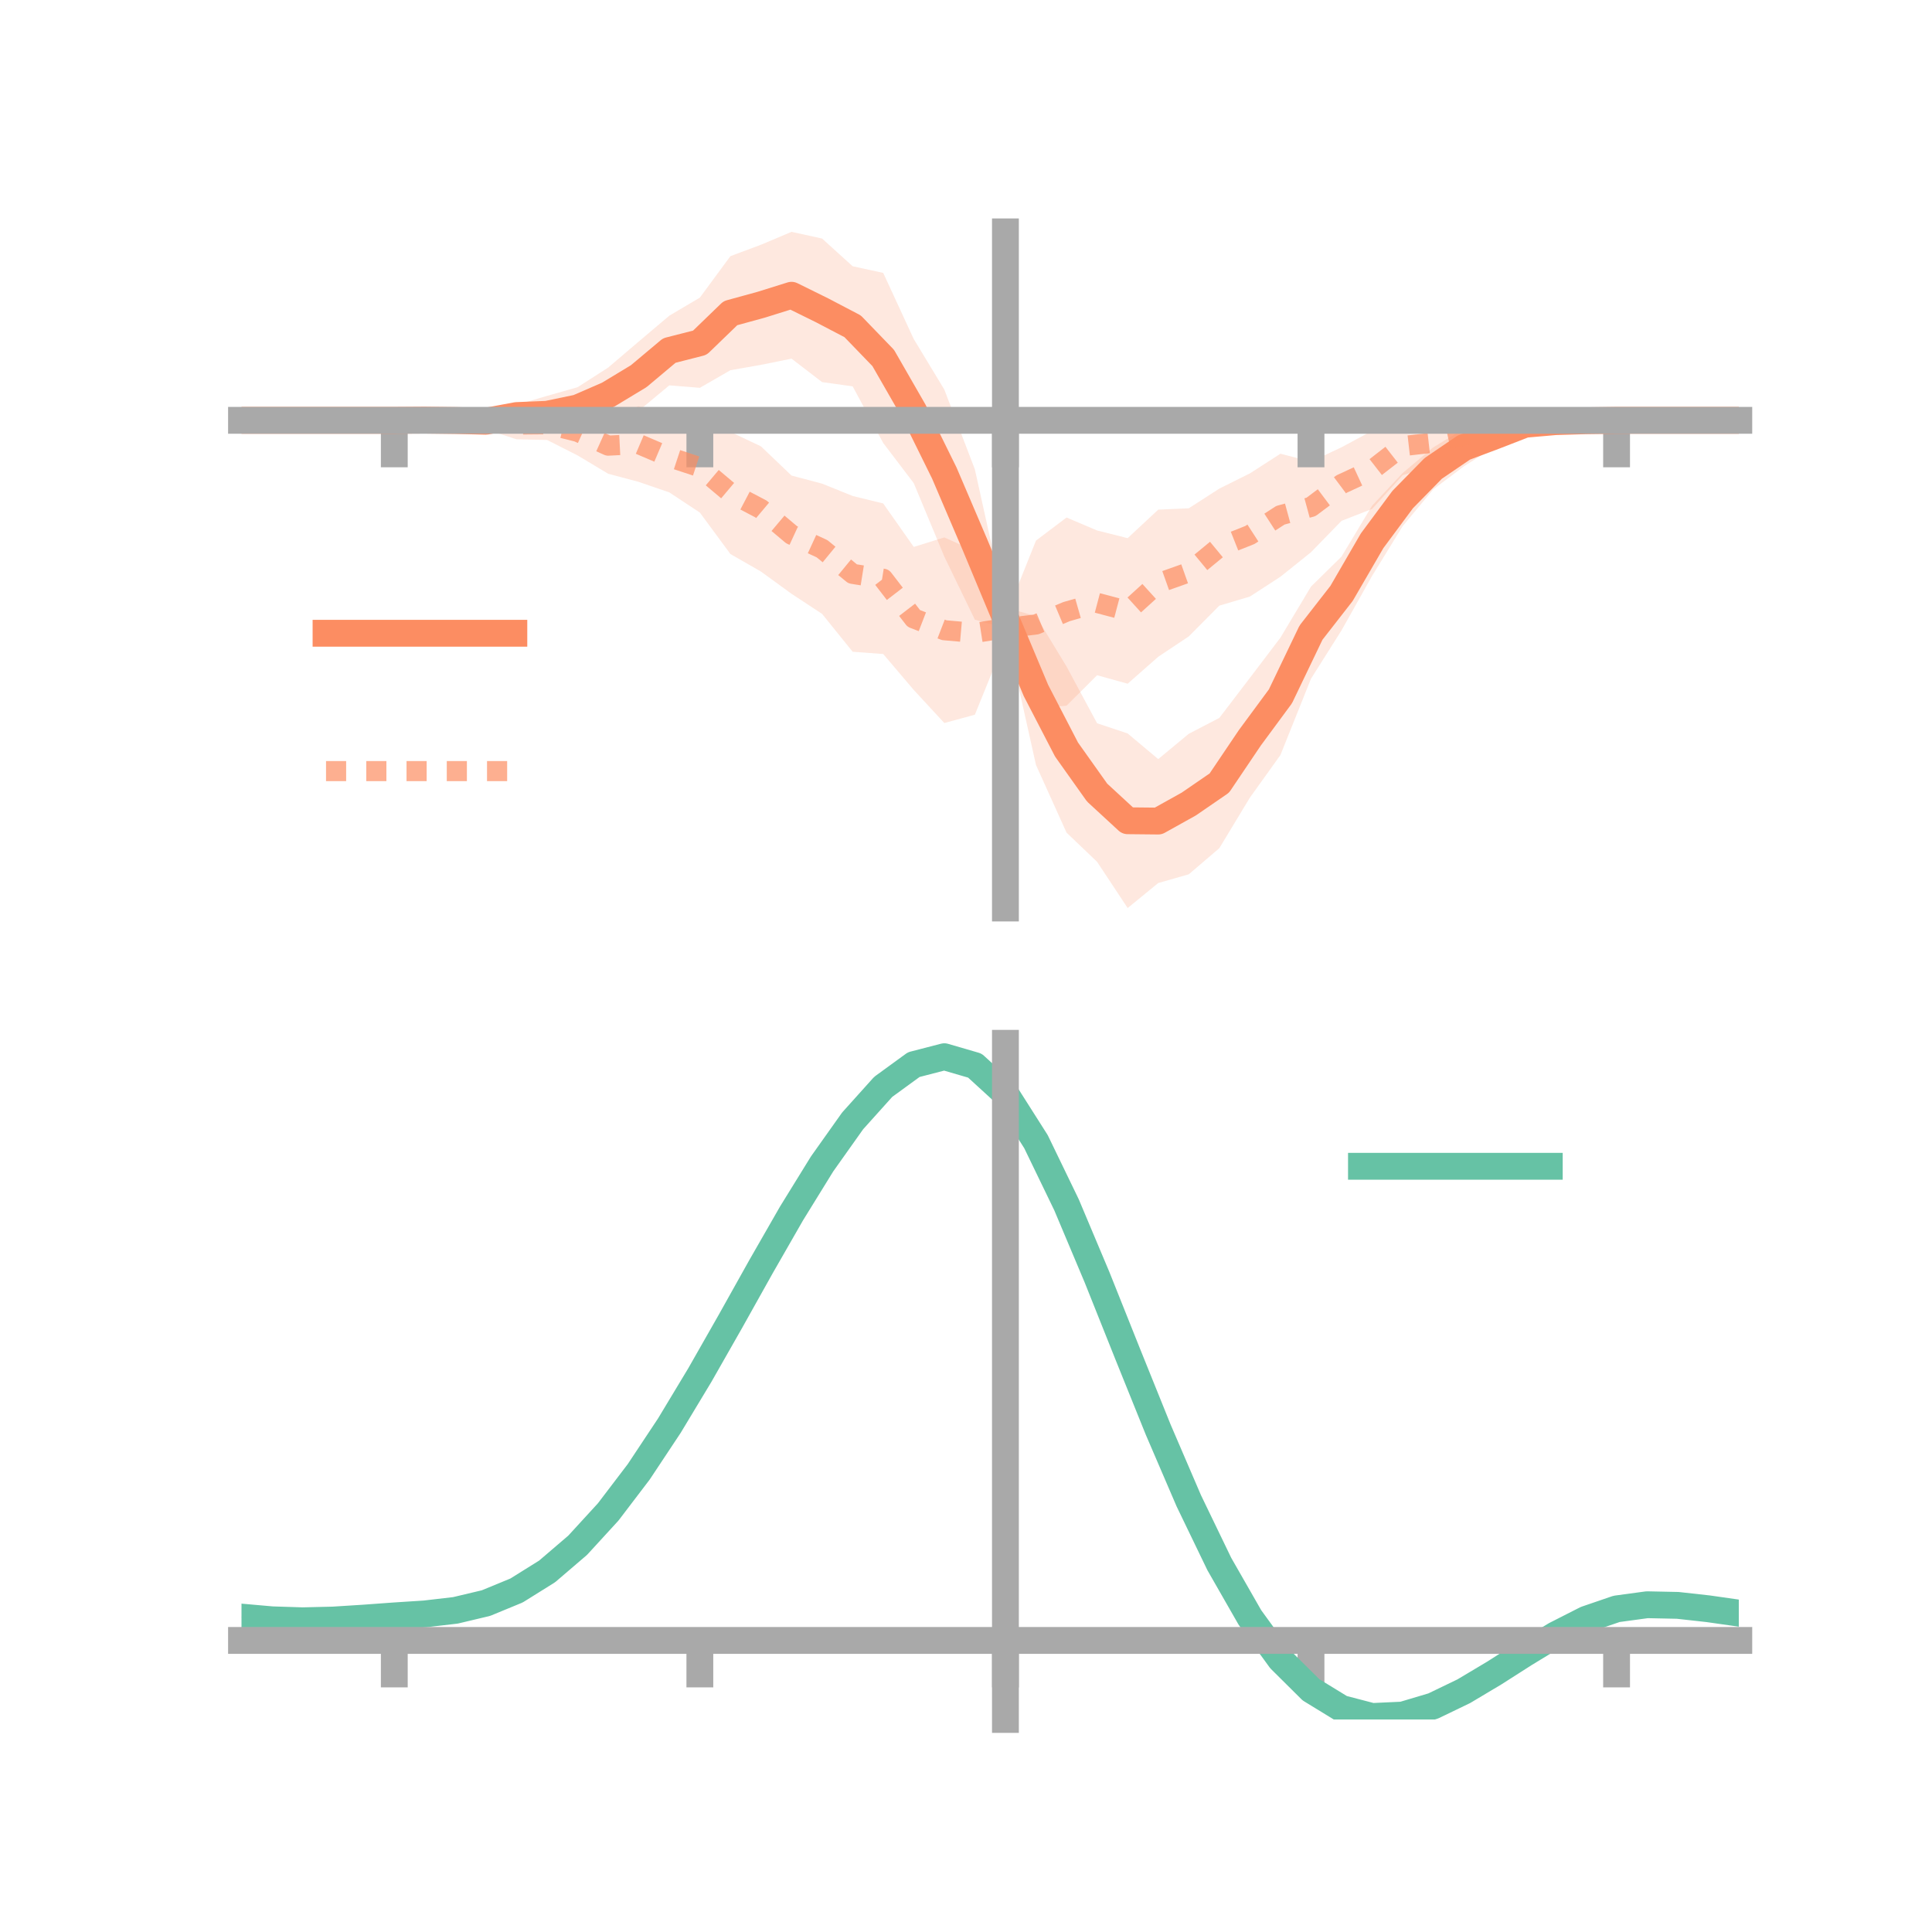 <?xml version="1.0" encoding="utf-8" standalone="no"?>
<!DOCTYPE svg PUBLIC "-//W3C//DTD SVG 1.1//EN"
  "http://www.w3.org/Graphics/SVG/1.1/DTD/svg11.dtd">
<!-- Created with matplotlib (https://matplotlib.org/) -->
<svg height="144pt" version="1.1" viewBox="0 0 144 144" width="144pt" xmlns="http://www.w3.org/2000/svg" xmlns:xlink="http://www.w3.org/1999/xlink">
 <defs>
  <style type="text/css">*{stroke-linecap:butt;stroke-linejoin:round;}</style>
 </defs>
 <g id="figure_1">
  <g id="patch_1">
   <path d="M 0 144 
L 144 144 
L 144 0 
L 0 0 
z
" style="fill:none;"/>
  </g>
  <g id="axes_1">
   <g id="patch_2">
    <path d="M 18 67.68 
L 129.6 67.68 
L 129.6 17.28 
L 18 17.28 
z
" style="fill:none;"/>
   </g>
   <g id="PolyCollection_1">
    <path clip-path="url(#p7d85b3edb2)" d="M 18 31.328 
L 18 31.328 
L 20.278 31.328 
L 22.555 31.328 
L 24.833 31.328 
L 27.11 31.328 
L 29.388 31.328 
L 31.665 31.155 
L 33.943 31.036 
L 36.22 30.856 
L 38.498 30.173 
L 40.776 29.507 
L 43.053 28.859 
L 45.331 27.396 
L 47.608 25.456 
L 49.886 23.53 
L 52.163 22.182 
L 54.441 19.091 
L 56.718 18.242 
L 58.996 17.28 
L 61.273 17.779 
L 63.551 19.845 
L 65.829 20.34 
L 68.106 25.271 
L 70.384 29.034 
L 72.661 34.983 
L 74.939 45.28 
L 77.216 45.925 
L 79.494 49.677 
L 81.771 53.909 
L 84.049 54.667 
L 86.327 56.579 
L 88.604 54.692 
L 90.882 53.509 
L 93.159 50.526 
L 95.437 47.526 
L 97.714 43.722 
L 99.992 41.482 
L 102.269 37.69 
L 104.547 35.256 
L 106.824 33.346 
L 109.102 31.96 
L 111.38 31.696 
L 113.657 31.079 
L 115.935 31.119 
L 118.212 31.197 
L 120.49 31.328 
L 122.767 31.328 
L 125.045 31.328 
L 127.322 31.328 
L 129.6 31.328 
L 129.6 31.328 
L 129.6 31.328 
L 127.322 31.328 
L 125.045 31.328 
L 122.767 31.328 
L 120.49 31.328 
L 118.212 31.521 
L 115.935 31.732 
L 113.657 32.169 
L 111.38 33.319 
L 109.102 34.763 
L 106.824 36.478 
L 104.547 39.215 
L 102.269 42.921 
L 99.992 46.979 
L 97.714 50.587 
L 95.437 56.275 
L 93.159 59.451 
L 90.882 63.219 
L 88.604 65.166 
L 86.327 65.816 
L 84.049 67.68 
L 81.771 64.236 
L 79.494 62.06 
L 77.216 57.016 
L 74.939 46.817 
L 72.661 46.189 
L 70.384 41.486 
L 68.106 36.011 
L 65.829 33.018 
L 63.551 28.796 
L 61.273 28.479 
L 58.996 26.732 
L 56.718 27.194 
L 54.441 27.593 
L 52.163 28.906 
L 49.886 28.722 
L 47.608 30.619 
L 45.331 31.435 
L 43.053 31.949 
L 40.776 32.249 
L 38.498 31.773 
L 36.22 31.94 
L 33.943 31.648 
L 31.665 31.471 
L 29.388 31.328 
L 27.11 31.328 
L 24.833 31.328 
L 22.555 31.328 
L 20.278 31.328 
L 18 31.328 
z
" style="fill:#fc8d62;fill-opacity:0.2;"/>
   </g>
   <g id="PolyCollection_2">
    <path clip-path="url(#p7d85b3edb2)" d="M 18 31.328 
L 18 31.328 
L 20.278 31.328 
L 22.555 31.328 
L 24.833 31.328 
L 27.11 31.328 
L 29.388 31.328 
L 31.665 31.217 
L 33.943 31.006 
L 36.22 30.772 
L 38.498 30.542 
L 40.776 30.449 
L 43.053 30.426 
L 45.331 31.116 
L 47.608 30.281 
L 49.886 31.442 
L 52.163 31.442 
L 54.441 32.189 
L 56.718 33.269 
L 58.996 35.445 
L 61.273 36.047 
L 63.551 36.967 
L 65.829 37.525 
L 68.106 40.764 
L 70.384 40.056 
L 72.661 41.078 
L 74.939 45.987 
L 77.216 40.293 
L 79.494 38.572 
L 81.771 39.539 
L 84.049 40.111 
L 86.327 37.986 
L 88.604 37.885 
L 90.882 36.417 
L 93.159 35.285 
L 95.437 33.817 
L 97.714 34.408 
L 99.992 33.337 
L 102.269 32.11 
L 104.547 31.084 
L 106.824 31.265 
L 109.102 31.31 
L 111.38 30.678 
L 113.657 30.966 
L 115.935 31.137 
L 118.212 31.193 
L 120.49 31.328 
L 122.767 31.328 
L 125.045 31.328 
L 127.322 31.328 
L 129.6 31.328 
L 129.6 31.328 
L 129.6 31.328 
L 127.322 31.328 
L 125.045 31.328 
L 122.767 31.328 
L 120.49 31.328 
L 118.212 31.447 
L 115.935 31.749 
L 113.657 32.228 
L 111.38 32.908 
L 109.102 33.656 
L 106.824 34.719 
L 104.547 35.417 
L 102.269 37.933 
L 99.992 38.82 
L 97.714 41.16 
L 95.437 42.986 
L 93.159 44.465 
L 90.882 45.141 
L 88.604 47.435 
L 86.327 48.953 
L 84.049 50.96 
L 81.771 50.328 
L 79.494 52.6 
L 77.216 52.794 
L 74.939 47.65 
L 72.661 53.27 
L 70.384 53.89 
L 68.106 51.424 
L 65.829 48.747 
L 63.551 48.577 
L 61.273 45.755 
L 58.996 44.258 
L 56.718 42.601 
L 54.441 41.294 
L 52.163 38.204 
L 49.886 36.7 
L 47.608 35.919 
L 45.331 35.311 
L 43.053 33.946 
L 40.776 32.793 
L 38.498 32.742 
L 36.22 32.003 
L 33.943 31.616 
L 31.665 31.479 
L 29.388 31.328 
L 27.11 31.328 
L 24.833 31.328 
L 22.555 31.328 
L 20.278 31.328 
L 18 31.328 
z
" style="fill:#fc8d62;fill-opacity:0.2;"/>
   </g>
   <g id="matplotlib.axis_1">
    <g id="xtick_1">
     <g id="line2d_1">
      <defs>
       <path d="M 0 0 
L 0 3.5 
" id="m624b4950c9" style="stroke:#a9a9a9;stroke-width:2;"/>
      </defs>
      <g>
       <use style="fill:#a9a9a9;stroke:#a9a9a9;stroke-width:2;" x="29.388" xlink:href="#m624b4950c9" y="31.328"/>
      </g>
     </g>
    </g>
    <g id="xtick_2">
     <g id="line2d_2">
      <g>
       <use style="fill:#a9a9a9;stroke:#a9a9a9;stroke-width:2;" x="52.163" xlink:href="#m624b4950c9" y="31.328"/>
      </g>
     </g>
    </g>
    <g id="xtick_3">
     <g id="line2d_3">
      <g>
       <use style="fill:#a9a9a9;stroke:#a9a9a9;stroke-width:2;" x="74.939" xlink:href="#m624b4950c9" y="31.328"/>
      </g>
     </g>
    </g>
    <g id="xtick_4">
     <g id="line2d_4">
      <g>
       <use style="fill:#a9a9a9;stroke:#a9a9a9;stroke-width:2;" x="97.714" xlink:href="#m624b4950c9" y="31.328"/>
      </g>
     </g>
    </g>
    <g id="xtick_5">
     <g id="line2d_5">
      <g>
       <use style="fill:#a9a9a9;stroke:#a9a9a9;stroke-width:2;" x="120.49" xlink:href="#m624b4950c9" y="31.328"/>
      </g>
     </g>
    </g>
   </g>
   <g id="matplotlib.axis_2"/>
   <g id="line2d_6">
    <path clip-path="url(#p7d85b3edb2)" d="M 18 31.328 
L 20.278 31.328 
L 22.555 31.328 
L 24.833 31.328 
L 27.11 31.328 
L 29.388 31.328 
L 31.665 31.313 
L 33.943 31.342 
L 36.22 31.398 
L 38.498 30.973 
L 40.776 30.878 
L 43.053 30.404 
L 45.331 29.415 
L 47.608 28.038 
L 49.886 26.126 
L 52.163 25.544 
L 54.441 23.342 
L 56.718 22.718 
L 58.996 22.006 
L 61.273 23.129 
L 63.551 24.321 
L 65.829 26.679 
L 68.106 30.641 
L 70.384 35.26 
L 72.661 40.586 
L 74.939 46.049 
L 77.216 51.47 
L 79.494 55.868 
L 81.771 59.073 
L 84.049 61.174 
L 86.327 61.197 
L 88.604 59.929 
L 90.882 58.364 
L 93.159 54.988 
L 95.437 51.9 
L 97.714 47.154 
L 99.992 44.23 
L 102.269 40.306 
L 104.547 37.235 
L 106.824 34.912 
L 109.102 33.361 
L 111.38 32.508 
L 113.657 31.624 
L 115.935 31.426 
L 118.212 31.359 
L 120.49 31.328 
L 122.767 31.328 
L 125.045 31.328 
L 127.322 31.328 
L 129.6 31.328 
" style="fill:none;stroke:#fc8d62;stroke-linecap:square;stroke-width:2;"/>
   </g>
   <g id="line2d_7">
    <path clip-path="url(#p7d85b3edb2)" d="M 18 31.328 
L 20.278 31.328 
L 22.555 31.328 
L 24.833 31.328 
L 27.11 31.328 
L 29.388 31.328 
L 31.665 31.348 
L 33.943 31.311 
L 36.22 31.387 
L 38.498 31.642 
L 40.776 31.621 
L 43.053 32.186 
L 45.331 33.214 
L 47.608 33.1 
L 49.886 34.071 
L 52.163 34.823 
L 54.441 36.742 
L 56.718 37.935 
L 58.996 39.852 
L 61.273 40.901 
L 63.551 42.772 
L 65.829 43.136 
L 68.106 46.094 
L 70.384 46.973 
L 72.661 47.174 
L 74.939 46.818 
L 77.216 46.544 
L 79.494 45.586 
L 81.771 44.934 
L 84.049 45.536 
L 86.327 43.469 
L 88.604 42.66 
L 90.882 40.779 
L 93.159 39.875 
L 95.437 38.402 
L 97.714 37.784 
L 99.992 36.079 
L 102.269 35.022 
L 104.547 33.251 
L 106.824 32.992 
L 109.102 32.483 
L 111.38 31.793 
L 113.657 31.597 
L 115.935 31.443 
L 118.212 31.32 
L 120.49 31.328 
L 122.767 31.328 
L 125.045 31.328 
L 127.322 31.328 
L 129.6 31.328 
" style="fill:none;stroke:#fc8d62;stroke-dasharray:1.5,1.5;stroke-dashoffset:0;stroke-opacity:0.7;stroke-width:1.5;"/>
   </g>
   <g id="patch_3">
    <path d="M 74.939 67.68 
L 74.939 17.28 
" style="fill:none;stroke:#a9a9a9;stroke-linecap:square;stroke-linejoin:miter;stroke-width:2;"/>
   </g>
   <g id="patch_4">
    <path d="M 129.6 67.68 
L 129.6 17.28 
" style="fill:none;"/>
   </g>
   <g id="patch_5">
    <path d="M 18 31.328 
L 129.6 31.328 
" style="fill:none;stroke:#a9a9a9;stroke-linecap:square;stroke-linejoin:miter;stroke-width:2;"/>
   </g>
   <g id="patch_6">
    <path d="M 18 17.28 
L 129.6 17.28 
" style="fill:none;"/>
   </g>
   <g id="legend_1">
    <g id="line2d_8">
     <path d="M 24.3 47.2 
L 38.3 47.2 
" style="fill:none;stroke:#fc8d62;stroke-linecap:square;stroke-width:2;"/>
    </g>
    <g id="line2d_9"/>
    <g id="text_1">
     <!--   -->
     <g transform="translate(43.9 49.65)scale(0.07 -0.07)">
      <defs>
       <path id="DejaVuSans-32"/>
      </defs>
      <use xlink:href="#DejaVuSans-32"/>
     </g>
    </g>
    <g id="line2d_10">
     <path d="M 24.3 57.474 
L 38.3 57.474 
" style="fill:none;stroke:#fc8d62;stroke-dasharray:1.5,1.5;stroke-dashoffset:0;stroke-opacity:0.7;stroke-width:1.5;"/>
    </g>
    <g id="line2d_11"/>
    <g id="text_2">
     <!--   -->
     <g transform="translate(43.9 59.924)scale(0.07 -0.07)">
      <use xlink:href="#DejaVuSans-32"/>
     </g>
    </g>
   </g>
  </g>
  <g id="axes_2">
   <g id="patch_7">
    <path d="M 18 128.16 
L 129.6 128.16 
L 129.6 77.76 
L 18 77.76 
z
" style="fill:none;"/>
   </g>
   <g id="PolyCollection_3">
    <path clip-path="url(#pee3ed93264)" d="M 18 120.573 
L 18 120.488 
L 20.278 120.699 
L 22.555 120.773 
L 24.833 120.713 
L 27.11 120.561 
L 29.388 120.387 
L 31.665 120.234 
L 33.943 119.964 
L 36.22 119.416 
L 38.498 118.466 
L 40.776 117.021 
L 43.053 115.03 
L 45.331 112.485 
L 47.608 109.419 
L 49.886 105.897 
L 52.163 102.021 
L 54.441 97.921 
L 56.718 93.75 
L 58.996 89.684 
L 61.273 85.912 
L 63.551 82.632 
L 65.829 80.047 
L 68.106 78.358 
L 70.384 77.76 
L 72.661 78.438 
L 74.939 80.558 
L 77.216 84.199 
L 79.494 88.984 
L 81.771 94.478 
L 84.049 100.274 
L 86.327 106.015 
L 88.604 111.403 
L 90.882 116.202 
L 93.159 120.244 
L 95.437 123.426 
L 97.714 125.71 
L 99.992 127.116 
L 102.269 127.715 
L 104.547 127.616 
L 106.824 126.952 
L 109.102 125.873 
L 111.38 124.541 
L 113.657 123.115 
L 115.935 121.754 
L 118.212 120.611 
L 120.49 119.835 
L 122.767 119.527 
L 125.045 119.579 
L 127.322 119.84 
L 129.6 120.178 
L 129.6 120.288 
L 129.6 120.288 
L 127.322 119.975 
L 125.045 119.731 
L 122.767 119.688 
L 120.49 119.999 
L 118.212 120.783 
L 115.935 121.956 
L 113.657 123.366 
L 111.38 124.849 
L 109.102 126.235 
L 106.824 127.355 
L 104.547 128.046 
L 102.269 128.16 
L 99.992 127.571 
L 97.714 126.187 
L 95.437 123.954 
L 93.159 120.862 
L 90.882 116.95 
L 88.604 112.312 
L 86.327 107.105 
L 84.049 101.553 
L 81.771 95.943 
L 79.494 90.621 
L 77.216 85.984 
L 74.939 82.458 
L 72.661 80.411 
L 70.384 79.762 
L 68.106 80.343 
L 65.829 81.971 
L 63.551 84.454 
L 61.273 87.596 
L 58.996 91.202 
L 56.718 95.081 
L 54.441 99.053 
L 52.163 102.952 
L 49.886 106.635 
L 47.608 109.981 
L 45.331 112.897 
L 43.053 115.323 
L 40.776 117.231 
L 38.498 118.628 
L 36.22 119.555 
L 33.943 120.089 
L 31.665 120.35 
L 29.388 120.491 
L 27.11 120.65 
L 24.833 120.784 
L 22.555 120.832 
L 20.278 120.763 
L 18 120.573 
z
" style="fill:#66c2a5;fill-opacity:0.2;"/>
   </g>
   <g id="matplotlib.axis_3">
    <g id="xtick_6">
     <g id="line2d_12">
      <g>
       <use style="fill:#a9a9a9;stroke:#a9a9a9;stroke-width:2;" x="29.388" xlink:href="#m624b4950c9" y="122.268"/>
      </g>
     </g>
    </g>
    <g id="xtick_7">
     <g id="line2d_13">
      <g>
       <use style="fill:#a9a9a9;stroke:#a9a9a9;stroke-width:2;" x="52.163" xlink:href="#m624b4950c9" y="122.268"/>
      </g>
     </g>
    </g>
    <g id="xtick_8">
     <g id="line2d_14">
      <g>
       <use style="fill:#a9a9a9;stroke:#a9a9a9;stroke-width:2;" x="74.939" xlink:href="#m624b4950c9" y="122.268"/>
      </g>
     </g>
    </g>
    <g id="xtick_9">
     <g id="line2d_15">
      <g>
       <use style="fill:#a9a9a9;stroke:#a9a9a9;stroke-width:2;" x="97.714" xlink:href="#m624b4950c9" y="122.268"/>
      </g>
     </g>
    </g>
    <g id="xtick_10">
     <g id="line2d_16">
      <g>
       <use style="fill:#a9a9a9;stroke:#a9a9a9;stroke-width:2;" x="120.49" xlink:href="#m624b4950c9" y="122.268"/>
      </g>
     </g>
    </g>
   </g>
   <g id="matplotlib.axis_4"/>
   <g id="line2d_17">
    <path clip-path="url(#pee3ed93264)" d="M 18 120.53 
L 20.278 120.731 
L 22.555 120.803 
L 24.833 120.749 
L 27.11 120.605 
L 29.388 120.439 
L 31.665 120.292 
L 33.943 120.027 
L 36.22 119.486 
L 38.498 118.547 
L 40.776 117.126 
L 43.053 115.177 
L 45.331 112.691 
L 47.608 109.7 
L 49.886 106.266 
L 52.163 102.487 
L 54.441 98.487 
L 56.718 94.415 
L 58.996 90.443 
L 61.273 86.754 
L 63.551 83.543 
L 65.829 81.009 
L 68.106 79.351 
L 70.384 78.761 
L 72.661 79.424 
L 74.939 81.508 
L 77.216 85.092 
L 79.494 89.803 
L 81.771 95.21 
L 84.049 100.914 
L 86.327 106.56 
L 88.604 111.857 
L 90.882 116.576 
L 93.159 120.553 
L 95.437 123.69 
L 97.714 125.949 
L 99.992 127.343 
L 102.269 127.937 
L 104.547 127.831 
L 106.824 127.153 
L 109.102 126.054 
L 111.38 124.695 
L 113.657 123.241 
L 115.935 121.855 
L 118.212 120.697 
L 120.49 119.917 
L 122.767 119.608 
L 125.045 119.655 
L 127.322 119.908 
L 129.6 120.233 
" style="fill:none;stroke:#66c2a5;stroke-linecap:square;stroke-width:2;"/>
   </g>
   <g id="patch_8">
    <path d="M 74.939 128.16 
L 74.939 77.76 
" style="fill:none;stroke:#a9a9a9;stroke-linecap:square;stroke-linejoin:miter;stroke-width:2;"/>
   </g>
   <g id="patch_9">
    <path d="M 129.6 128.16 
L 129.6 77.76 
" style="fill:none;"/>
   </g>
   <g id="patch_10">
    <path d="M 18 122.268 
L 129.6 122.268 
" style="fill:none;stroke:#a9a9a9;stroke-linecap:square;stroke-linejoin:miter;stroke-width:2;"/>
   </g>
   <g id="patch_11">
    <path d="M 18 77.76 
L 129.6 77.76 
" style="fill:none;"/>
   </g>
   <g id="legend_2">
    <g id="line2d_18">
     <path d="M 101.475 86.929 
L 115.475 86.929 
" style="fill:none;stroke:#66c2a5;stroke-linecap:square;stroke-width:2;"/>
    </g>
    <g id="line2d_19"/>
    <g id="text_3">
     <!--   -->
     <g transform="translate(121.075 89.379)scale(0.07 -0.07)">
      <use xlink:href="#DejaVuSans-32"/>
     </g>
    </g>
   </g>
  </g>
 </g>
 <defs>
  <clipPath id="p7d85b3edb2">
   <rect height="50.4" width="111.6" x="18" y="17.28"/>
  </clipPath>
  <clipPath id="pee3ed93264">
   <rect height="50.4" width="111.6" x="18" y="77.76"/>
  </clipPath>
 </defs>
</svg>
